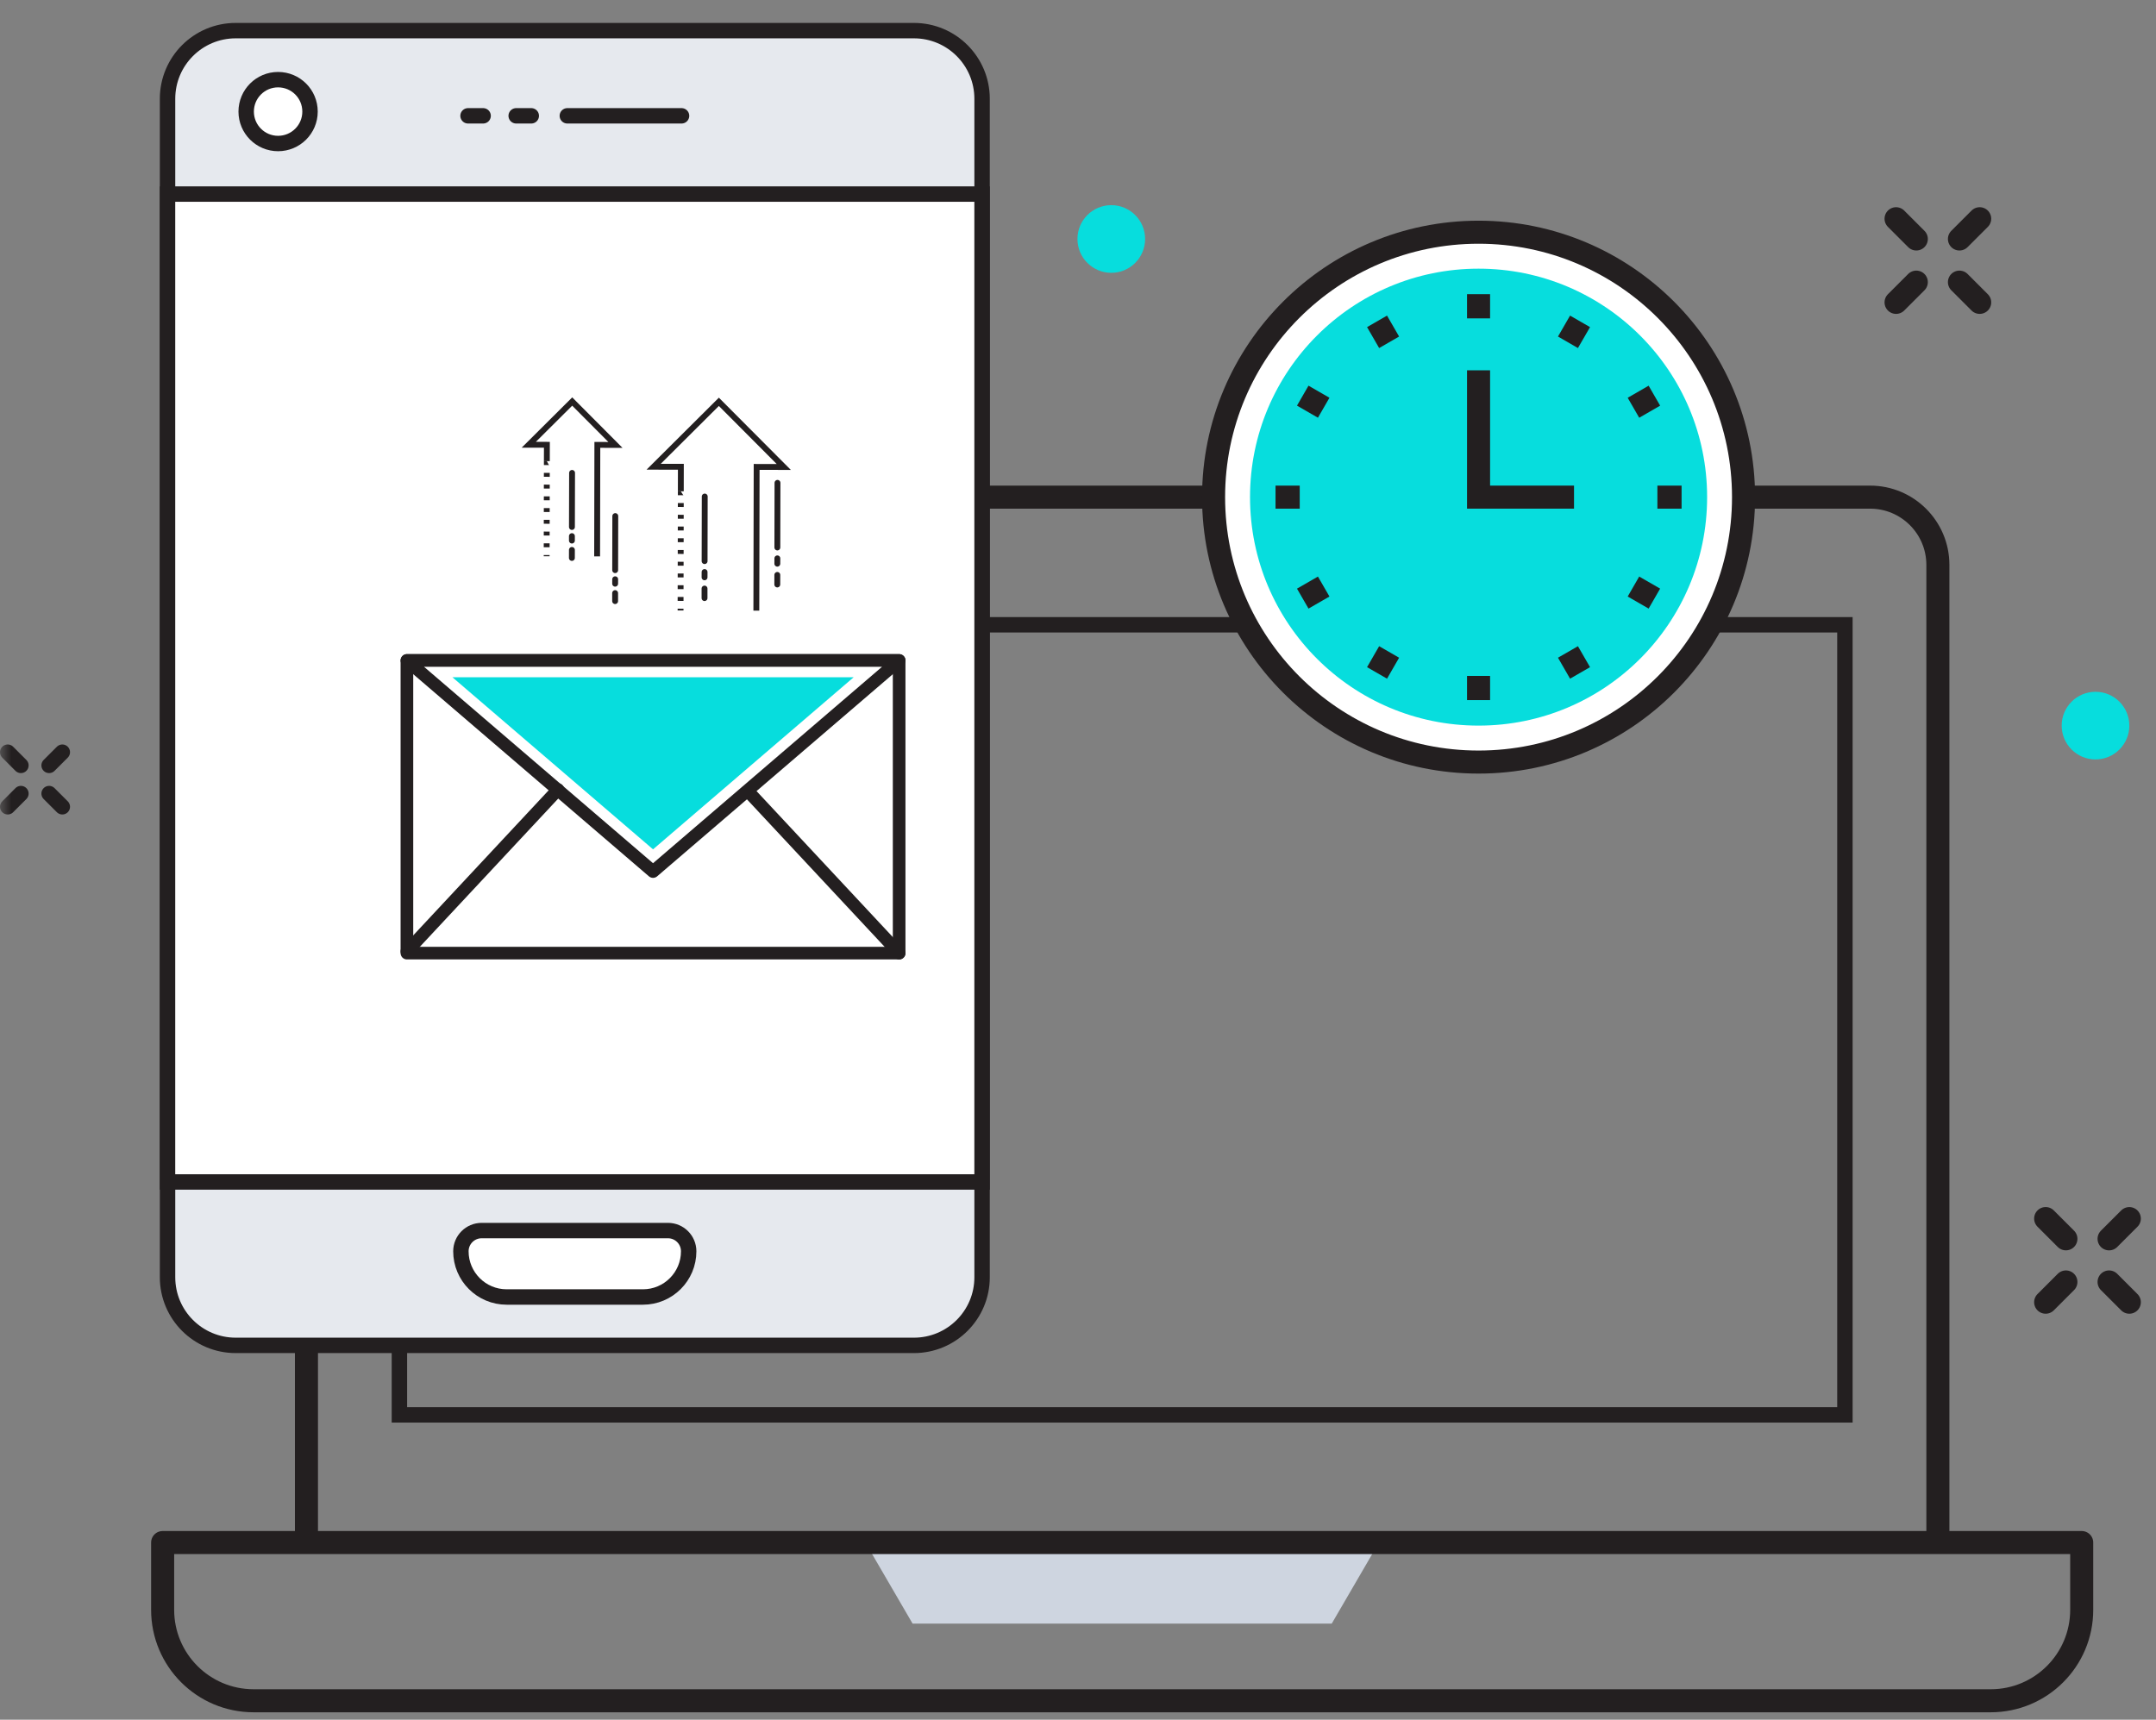 <svg xmlns="http://www.w3.org/2000/svg" xmlns:xlink="http://www.w3.org/1999/xlink" width="94" height="75" viewBox="0 0 94 75">
  <rect x="0" y="0" width="94" height="75" fill="#808080" stroke="none"/>
  <defs>
    <polygon id="pic12-a" points="0 74 93.339 74 93.339 .324 0 .324"/>
  </defs>
  <g fill="none" fill-rule="evenodd">
    <polygon fill="#CED5E0" points="60.059 67.376 37.791 67.376 39.788 70.808 58.063 70.808"/>
    <polygon stroke="#231F20" stroke-width=".672" points="17.414 61.705 80.437 61.705 80.437 27.248 17.414 27.248"/>
    <path stroke="#231F20" stroke-linecap="round" stroke-width="1.005" d="M86.313 9.539L85.43 10.422M83.55 12.304L82.667 13.187M86.313 13.187L85.43 12.304M83.55 10.422L82.667 9.539M92.837 53.145L91.954 54.028M90.072 55.908L89.189 56.791M92.837 56.791L91.954 55.908M90.072 54.027L89.189 53.144"/>
    <g transform="translate(0 .676)">
      <path stroke="#231F20" stroke-linecap="round" stroke-linejoin="round" stroke-width="1.005" d="M86.795 73.497L11.057 73.497C8.866 73.497 7.091 71.722 7.091 69.531L7.091 66.597 90.761 66.597 90.761 69.531C90.761 71.722 88.985 73.497 86.795 73.497zM84.49 66.597L13.361 66.597 13.361 23.96C13.361 22.328 14.684 21.005 16.316 21.005L81.535 21.005C83.167 21.005 84.49 22.328 84.49 23.96L84.49 66.597z"/>
      <path fill="#FFF" d="M52.911,21.005 C52.911,27.386 58.083,32.559 64.464,32.559 C70.845,32.559 76.017,27.386 76.017,21.005 C76.017,14.624 70.845,9.451 64.464,9.451 C58.083,9.451 52.911,14.624 52.911,21.005"/>
      <path stroke="#231F20" stroke-width="1.005" d="M52.911,21.005 C52.911,27.386 58.083,32.559 64.464,32.559 C70.845,32.559 76.017,27.386 76.017,21.005 C76.017,14.624 70.845,9.451 64.464,9.451 C58.083,9.451 52.911,14.624 52.911,21.005 Z"/>
      <path fill="#07DDDD" d="M54.5,21.005 C54.5,26.508 58.961,30.969 64.464,30.969 C69.967,30.969 74.429,26.508 74.429,21.005 C74.429,15.502 69.967,11.041 64.464,11.041 C58.961,11.041 54.5,15.502 54.5,21.005"/>
      <path stroke="#231F20" stroke-width="1.005" d="M60.038 13.339L60.565 14.252M68.362 27.757L68.889 28.671M56.799 16.579L57.712 17.106M71.217 24.904L72.13 25.43M55.612 21.005L56.667 21.005M72.261 21.005L73.316 21.005M56.799 25.431L57.712 24.904M71.217 17.107L72.13 16.58M60.038 28.671L60.565 27.757M68.362 14.252L68.889 13.339"/>
      <polyline stroke="#231F20" stroke-width="1.005" points="68.626 21.005 64.464 21.005 64.464 15.474"/>
      <path stroke="#231F20" stroke-width="1.005" d="M64.464 12.153L64.464 13.209M64.464 28.802L64.464 29.857"/>
      <path fill="#07DDDD" d="M92.837,30.969 C92.837,31.783 92.177,32.444 91.362,32.444 C90.548,32.444 89.888,31.783 89.888,30.969 C89.888,30.155 90.548,29.494 91.362,29.494 C92.177,29.494 92.837,30.155 92.837,30.969"/>
      <path fill="#E6E9EE" d="M39.846,57.998 L10.277,57.998 C8.635,57.998 7.305,56.668 7.305,55.027 L7.305,3.632 C7.305,1.99 8.635,0.66 10.277,0.66 L39.846,0.66 C41.488,0.66 42.818,1.99 42.818,3.632 L42.818,55.027 C42.818,56.668 41.488,57.998 39.846,57.998"/>
      <path stroke="#231F20" stroke-width=".672" d="M39.846,57.998 L10.277,57.998 C8.635,57.998 7.305,56.668 7.305,55.027 L7.305,3.632 C7.305,1.99 8.635,0.66 10.277,0.66 L39.846,0.66 C41.488,0.66 42.818,1.99 42.818,3.632 L42.818,55.027 C42.818,56.668 41.488,57.998 39.846,57.998 Z"/>
      <mask id="pic12-b" fill="#fff">
        <use xlink:href="#pic12-a"/>
      </mask>
      <polygon fill="#FFF" points="7.304 50.871 42.817 50.871 42.817 7.788 7.304 7.788" mask="url(#pic12-b)"/>
      <polygon stroke="#231F20" stroke-width=".672" points="7.304 50.871 42.817 50.871 42.817 7.788 7.304 7.788" mask="url(#pic12-b)"/>
      <path fill="#FFF" d="M13.517,4.191 C13.517,4.96 12.894,5.583 12.124,5.583 C11.356,5.583 10.733,4.96 10.733,4.191 C10.733,3.421 11.356,2.798 12.124,2.798 C12.894,2.798 13.517,3.421 13.517,4.191" mask="url(#pic12-b)"/>
      <path stroke="#231F20" stroke-width=".672" d="M13.517,4.191 C13.517,4.96 12.894,5.583 12.124,5.583 C11.356,5.583 10.733,4.96 10.733,4.191 C10.733,3.421 11.356,2.798 12.124,2.798 C12.894,2.798 13.517,3.421 13.517,4.191 Z" mask="url(#pic12-b)"/>
      <g mask="url(#pic12-b)">
        <g transform="translate(22 4)">
          <path fill="#E6E9EE" d="M0.505,0.375 L1.163,0.375"/>
          <path stroke="#231F20" stroke-linecap="round" stroke-width=".672" d="M0.505,0.375 L1.163,0.375"/>
        </g>
      </g>
      <g mask="url(#pic12-b)">
        <g transform="translate(24 4)">
          <path fill="#E6E9EE" d="M0.735,0.375 L5.715,0.375"/>
          <path stroke="#231F20" stroke-linecap="round" stroke-width=".672" d="M0.735,0.375 L5.715,0.375"/>
        </g>
      </g>
      <g mask="url(#pic12-b)">
        <g transform="translate(20 4)">
          <path fill="#E6E9EE" d="M0.406,0.375 L1.064,0.375"/>
          <path stroke="#231F20" stroke-linecap="round" stroke-width=".672" d="M0.406,0.375 L1.064,0.375"/>
        </g>
      </g>
      <path fill="#FFF" d="M28.032,55.888 L22.09,55.888 C20.988,55.888 20.095,54.995 20.095,53.895 C20.095,53.396 20.5,52.991 20.999,52.991 L29.123,52.991 C29.622,52.991 30.026,53.396 30.026,53.895 C30.026,54.995 29.134,55.888 28.032,55.888" mask="url(#pic12-b)"/>
      <path stroke="#231F20" stroke-linecap="round" stroke-width=".672" d="M28.032,55.888 L22.09,55.888 C20.988,55.888 20.095,54.995 20.095,53.895 C20.095,53.396 20.5,52.991 20.999,52.991 L29.123,52.991 C29.622,52.991 30.026,53.396 30.026,53.895 C30.026,54.995 29.134,55.888 28.032,55.888 Z" mask="url(#pic12-b)"/>
      <path fill="#FFF" d="M10.119,48.269 C10.119,48.904 9.604,49.418 8.97,49.418 C8.334,49.418 7.819,48.904 7.819,48.269 C7.819,47.633 8.334,47.119 8.97,47.119 C9.604,47.119 10.119,47.633 10.119,48.269" mask="url(#pic12-b)"/>
      <path stroke="#231F20" stroke-linecap="round" stroke-width=".672" d="M2.717 32.128L2.141 32.704M.912 33.933L.336 34.509M2.717 34.509L2.141 33.933M.912 32.704L.336 32.128" mask="url(#pic12-b)"/>
      <polygon fill="#FFF" points="17.741 40.891 39.202 40.891 39.202 28.127 17.741 28.127" mask="url(#pic12-b)"/>
      <polygon stroke="#231F20" stroke-linecap="round" stroke-linejoin="round" stroke-width=".551" points="17.741 40.891 39.202 40.891 39.202 28.127 17.741 28.127" mask="url(#pic12-b)"/>
      <polygon fill="#FFF" points="39.202 28.127 28.472 37.333 17.741 28.127" mask="url(#pic12-b)"/>
      <polygon stroke="#231F20" stroke-linecap="round" stroke-linejoin="round" stroke-width=".551" points="39.202 28.127 28.472 37.333 17.741 28.127" mask="url(#pic12-b)"/>
      <polygon fill="#07DDDD" points="19.726 28.861 37.218 28.861 28.472 36.365" mask="url(#pic12-b)"/>
      <g mask="url(#pic12-b)">
        <g transform="translate(32 33)">
          <path fill="#FFF" d="M7.202,7.891 L0.614,0.832"/>
          <path stroke="#231F20" stroke-linecap="round" stroke-linejoin="round" stroke-width=".551" d="M7.202,7.891 L0.614,0.832"/>
        </g>
      </g>
      <g mask="url(#pic12-b)">
        <g transform="translate(17 33)">
          <path fill="#FFF" d="M0.741,7.816 L7.329,0.757"/>
          <path stroke="#231F20" stroke-linecap="round" stroke-linejoin="round" stroke-width=".551" d="M0.741,7.816 L7.329,0.757"/>
        </g>
      </g>
      <path fill="#07DDDD" d="M49.926,9.746 C49.926,10.561 49.266,11.222 48.451,11.222 C47.636,11.222 46.976,10.561 46.976,9.746 C46.976,8.932 47.636,8.271 48.451,8.271 C49.266,8.271 49.926,8.932 49.926,9.746" mask="url(#pic12-b)"/>
      <g mask="url(#pic12-b)">
        <g transform="translate(33 24)">
          <path fill="#FFF" d="M0.889,0.814 L0.89,0.397"/>
          <path stroke="#231F20" stroke-linecap="round" stroke-width=".256" d="M0.889,0.814 L0.89,0.397"/>
        </g>
      </g>
      <g mask="url(#pic12-b)">
        <g transform="translate(33 23)">
          <path fill="#FFF" d="M0.891,0.907 L0.892,0.675"/>
          <path stroke="#231F20" stroke-linecap="round" stroke-width=".256" d="M0.891,0.907 L0.892,0.675"/>
        </g>
      </g>
      <g mask="url(#pic12-b)">
        <g transform="translate(30 24)">
          <path fill="#FFF" d="M0.717,1.408 L0.717,0.992"/>
          <path stroke="#231F20" stroke-linecap="round" stroke-width=".256" d="M0.717,1.408 L0.717,0.992"/>
        </g>
      </g>
      <g mask="url(#pic12-b)">
        <g transform="translate(30 24)">
          <path fill="#FFF" d="M0.718,0.502 L0.719,0.271"/>
          <path stroke="#231F20" stroke-linecap="round" stroke-width=".256" d="M0.718,0.502 L0.719,0.271"/>
        </g>
      </g>
      <g mask="url(#pic12-b)">
        <g transform="translate(26 25)">
          <path fill="#FFF" d="M0.819,0.539 L0.819,0.19"/>
          <path stroke="#231F20" stroke-linecap="round" stroke-width=".256" d="M0.819,0.539 L0.819,0.19"/>
        </g>
      </g>
      <g mask="url(#pic12-b)">
        <g transform="translate(26 24)">
          <path fill="#FFF" d="M0.82,0.78 L0.821,0.587"/>
          <path stroke="#231F20" stroke-linecap="round" stroke-width=".256" d="M0.82,0.78 L0.821,0.587"/>
        </g>
      </g>
      <g mask="url(#pic12-b)">
        <g transform="translate(29 20)">
          <path fill="#FFF" d="M0.683,0.751 L0.672,5.947"/>
          <path stroke="#231F20" stroke-dasharray=".171 .341" stroke-width=".256" d="M0.683,0.751 L0.672,5.947"/>
        </g>
      </g>
      <g mask="url(#pic12-b)">
        <g transform="translate(28 16)">
          <polyline fill="#FFF" points="4.976 9.954 4.989 3.687 6.173 3.69 3.342 .848 .499 3.679 1.685 3.681 1.683 4.751"/>
          <polyline stroke="#231F20" stroke-width=".256" points="4.976 9.954 4.989 3.687 6.173 3.69 3.342 .848 .499 3.679 1.685 3.681 1.683 4.751"/>
        </g>
      </g>
      <g mask="url(#pic12-b)">
        <g transform="translate(33 20)">
          <path fill="#FFF" d="M0.892,3.2 L0.898,0.382"/>
          <path stroke="#231F20" stroke-linecap="round" stroke-width=".256" d="M0.892,3.2 L0.898,0.382"/>
        </g>
      </g>
      <g mask="url(#pic12-b)">
        <g transform="translate(30 20)">
          <path fill="#FFF" d="M0.72,3.795 L0.726,0.978"/>
          <path stroke="#231F20" stroke-linecap="round" stroke-width=".256" d="M0.72,3.795 L0.726,0.978"/>
        </g>
      </g>
      <g mask="url(#pic12-b)">
        <g transform="translate(23 19)">
          <path fill="#FFF" d="M0.842,0.435 L0.834,4.584"/>
          <path stroke="#231F20" stroke-dasharray=".171 .341" stroke-width=".256" d="M0.842,0.435 L0.834,4.584"/>
        </g>
      </g>
      <g mask="url(#pic12-b)">
        <g transform="translate(23 16)">
          <polyline fill="#FFF" points="3.034 7.588 3.044 2.726 3.833 2.728 1.948 .835 .055 2.72 .844 2.722 .842 3.435"/>
          <polyline stroke="#231F20" stroke-width=".256" points="3.034 7.588 3.044 2.726 3.833 2.728 1.948 .835 .055 2.72 .844 2.722 .842 3.435"/>
        </g>
      </g>
      <g mask="url(#pic12-b)">
        <g transform="translate(24 23)">
          <path fill="#FFF" d="M0.934,0.657 L0.935,0.307"/>
          <path stroke="#231F20" stroke-linecap="round" stroke-width=".256" d="M0.934,0.657 L0.935,0.307"/>
        </g>
      </g>
      <g mask="url(#pic12-b)">
        <g transform="translate(24 22)">
          <path fill="#FFF" d="M0.935,0.899 L0.935,0.705"/>
          <path stroke="#231F20" stroke-linecap="round" stroke-width=".256" d="M0.935,0.899 L0.935,0.705"/>
        </g>
      </g>
      <g mask="url(#pic12-b)">
        <g transform="translate(24 19)">
          <path fill="#FFF" d="M0.936,3.307 L0.942,0.948"/>
          <path stroke="#231F20" stroke-linecap="round" stroke-width=".256" d="M0.936,3.307 L0.942,0.948"/>
        </g>
      </g>
      <g mask="url(#pic12-b)">
        <g transform="translate(26 21)">
          <path fill="#FFF" d="M0.821,3.189 L0.826,0.831"/>
          <path stroke="#231F20" stroke-linecap="round" stroke-width=".256" d="M0.821,3.189 L0.826,0.831"/>
        </g>
      </g>
    </g>
  </g>
</svg>
